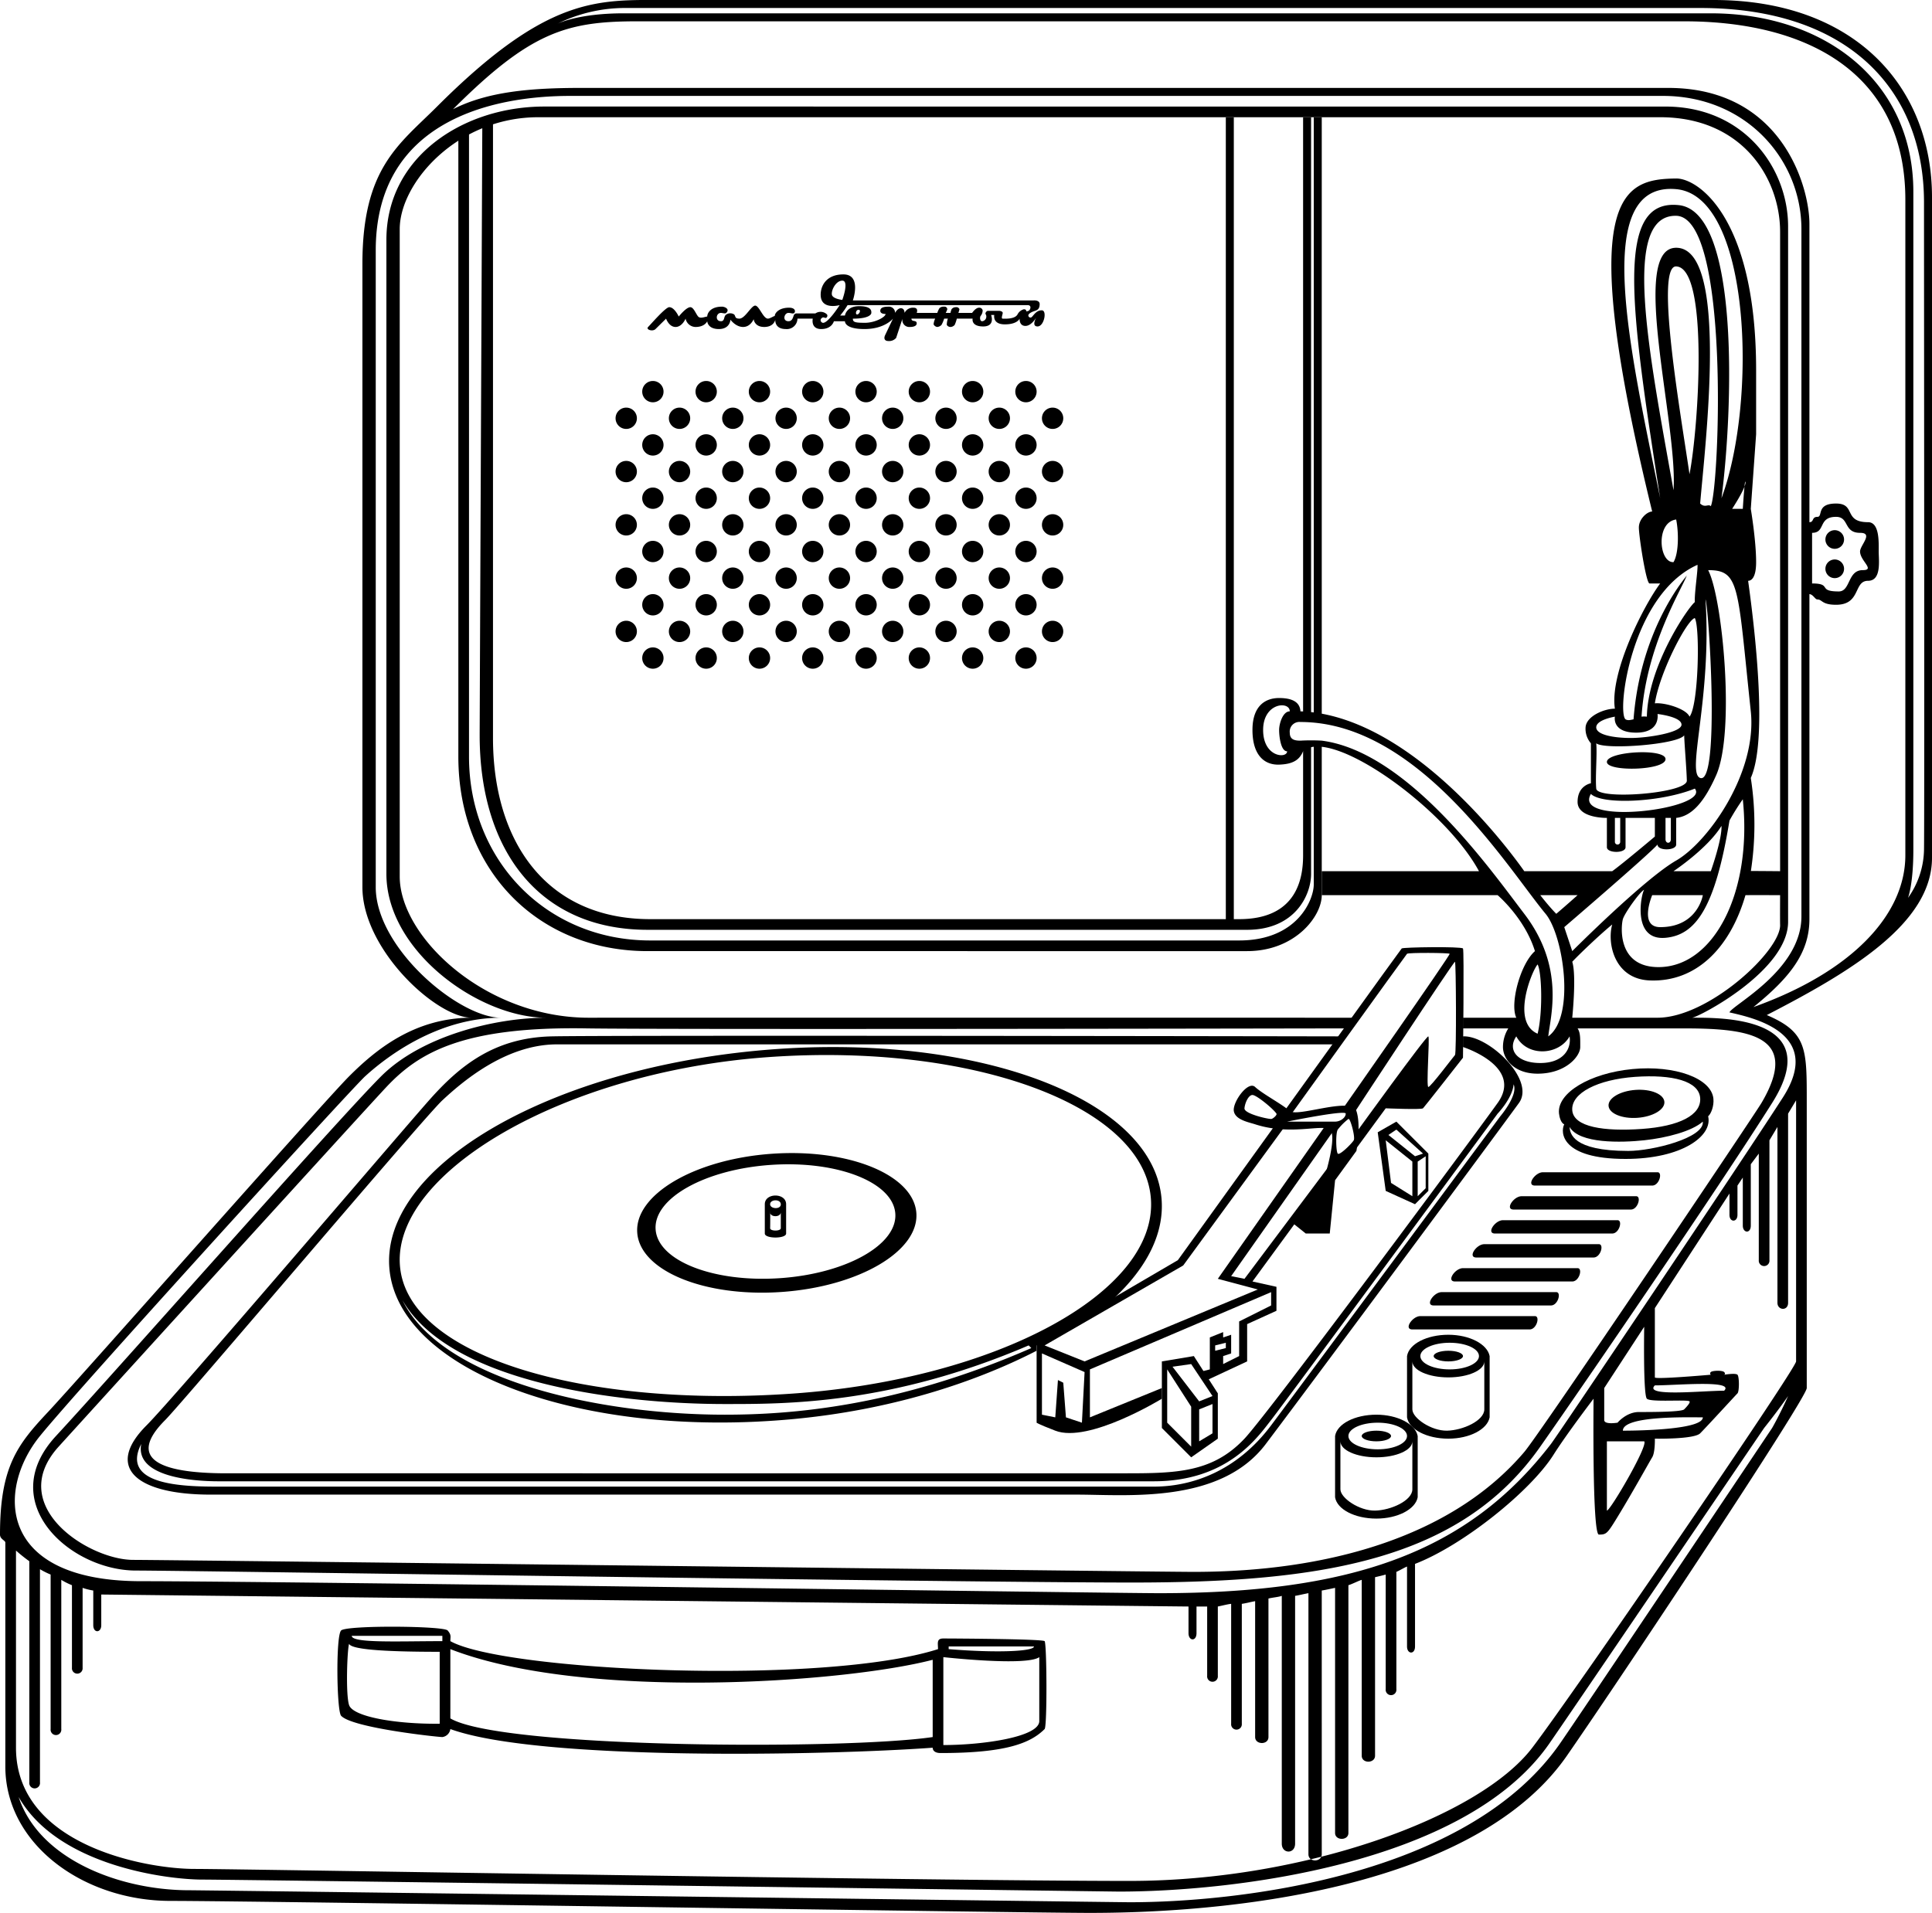 <?xml version="1.0" encoding="UTF-8"?>
<svg viewBox="0 0 725 718" xmlns="http://www.w3.org/2000/svg">
<defs><style>@keyframes hideshow { 0% { fill: black; } 100% { fill: #c22; } } .cls-1 { fill-rule: evenodd; fill: black; } .highlight { -webkit-animation: hideshow .3s ease-out infinite alternate; animation: hideshow .3s ease-out infinite alternate; }</style></defs>
<path id="case" class="cls-1" d="M177,382c-13.3,0-41-25.633-41-49V99c0-36,13.75-44.75,28-59C205.913-1.913,224.5,0,250,0H643c53.75,0,82,33.25,82,74V322c0,24.75-31,43-62,59,15.25,6.5,15,12.75,15,33V521c0,3.75-68,106.258-90,138-32.75,47.25-118.361,59-179,59-25.35,0-312.4-4.5-345-4.5S2,692.288,2,663V579c0-.818-2-1.25-2-3,0-25.451,6.5-33.75,18-46S121.25,413.75,131,404,155.353,382,177,382Zm545-63a31.866,31.866,0,0,1-6,18s2-5,2-18V72c0-41.4-33.216-67-76-67H234c-17.4,0-25,4-25,4a57.641,57.641,0,0,1,25-6H638c55.943,0,84,31,84,73C722,114.8,722.2,308.2,722,319ZM170,41c28.933-28.933,42.531-33,69-33H632c45.81,0,83,19.107,83,67V321c0,22.677-20.593,44-57,57,13.58-10.978,21-20.289,21-33V223c1.375,0.072,2.164,2.062,3,2,1.835,0,1.584,2,7,2,9.416,0,6.471-9,12-9,5.129,0,4-7.74,4-11s0.4-11-4-11c-9.4,0-4.4-7-12-7s-4.813,5-7,5-1.208,2-3,2V84c0-13.8-10.259-51-53-51H218C199.013,33,182.884,34.4,170,41ZM680,200c5.187,0,2.125-6,9-6,5,0,2.75,6,9,6,5.183,0,0,4.7,0,7,0,3.5,5.82,7,1,7-5.75,0-4.5,8-9,8-8.125,0-2.313-3-10-3V200Zm8.5-1a3.5,3.5,0,1,1-3.5,3.5A3.5,3.5,0,0,1,688.5,199Zm0,11a3.5,3.5,0,1,1-3.5,3.5A3.5,3.5,0,0,1,688.5,210ZM188,382c-15.909,0-47-26.242-47-49V94c0-48.333,43.25-58,73-58H624c31.333,0,52,24,52,50V344c0,20.191-26,33.25-27,36,8.75,2,35.667,7.667,20,32s-84.3,126.486-87,130c-31.15,40.507-74.426,56-147,56-18.412,0-330.94-4.5-382-4.5-54.241,0-54.2-34.591-38-54.5,15.63-19.2,116.9-130.36,122-135C148.077,393.916,166.614,382,188,382Zm17,0c-25.3,0-60-25.044-60-54V90c0-31.107,28.79-50.011,59.255-50.011L625,40c29.535,0,46,23.137,46,45V346c0,18.377-33.5,35.75-36,36,10,0,50.645-.73,30,32s-70.363,105.282-87,129c-29.984,42.745-82.1,51-153,51-65.7,0-354.276-4.5-374-4.5-24.655,0-53.144-25.491-30-50.5,22.508-24.321,105.367-118.367,122-135C158.25,388.75,185.961,382,205,382ZM6,582a58.567,58.567,0,0,0,5,4v83a2.016,2.016,0,1,0,4,0V589a29.875,29.875,0,0,0,4,2v58a2.014,2.014,0,1,0,4,0V593a26.551,26.551,0,0,0,4,2v31a2.009,2.009,0,1,0,4,0V596a23.378,23.378,0,0,0,4,1v13c0,3.062,3,3,3,0V598.5S442.009,603,446,603v10c0,3.026,3,3.19,3,0V603h4v26a2.013,2.013,0,1,0,4,0V603c1.465-.282,3.761-0.887,5-1v45a2.01,2.01,0,1,0,4,0V602c1.634-.225,3.366-0.718,5-1v51c0,2.945,5,3.026,5,0V600c1.634-.394,3.817-0.549,5-1v93c0,3.926,5,4.008,5,0V599c1.183-.169,3.648-0.775,5-1v98c0,3.108,5,3.026,5,0V597c1.465-.225,3.873-0.775,5-1v92c0,2.945,5,2.945,5,0V595c1.239-.338,3.93-1.718,5-2v66c0,3.026,5,2.945,5,0V592c1.183-.282,3.1-0.718,4-1v43a2.016,2.016,0,1,0,4,0V590c1.183-.507,3.1-1.662,4-2v30c0,2.945,3,3.108,3,0V587c17.991-6.927,43.363-27.291,52-41,4.85-7.7,15-21,15-21s-0.571,51,2,51,3.048-.242,6-5c5.958-9.6,12.857-22.143,14-24s1-7,1-7,14.714,0.286,17-2,13.286-14.286,14-15,0.714-6.286,0-7-5,0-5,0,0.714-.286,0-1-4.429-.571-5,0a0.622,0.622,0,0,0,0,1s-21,1.857-21,1V491l28-43v8c0,2.873,3,2.873,3,0V445l2-3v18c0,2.873,3,3.16,3,0V437l3-4v40a2.01,2.01,0,1,0,4,0V428l3-5v66c0,2.873,4,3.16,4,0V418l3-5v98c0,2.768-83.273,124.355-99,145-19.852,26.06-85.544,50-151,50-74.944,0-332.939-4.5-351-4.5S6,692.756,6,656V582Zm596-49V521l15-23s-0.429,25.571,1,27,15.211,0.211,16,1c0.394,0.394-.882,1.882-2,3-1,1-12.286,1-17,1s-8,4-8,4S602,534.857,602,533Zm45-11c4.112-4.113-17.888-2-26-2C616.6,524.4,638.887,522,647,522Zm-38,15c0-5.714,24.857-5,30-5C639.033,536.476,616.3,537,609,537Zm-6,30V541h14C618.571,542.571,604.286,567,603,567Zm68-43c-3.133,7.047-6,12-6,12s-74.277,110.912-80,119c-35.047,49.528-120.749,59-161,59-5.708,0-346.245-4.5-353-4.5-25.99,0-56.318-11.546-64-35,14.8,26.017,56.078,31,69,31S416.062,710,420,710c42.1,0,129.088-9.98,161-55,4.9-6.91,81-119,81-119S667.076,529.686,671,524ZM169,619v26c19.14,11.321,148.315,11.818,181,7V623C316.488,631.7,219.045,638.416,169,619Zm-38-2c0.729,1.895,10.561,3,34,3v27c-16.367.182-32.536-2.606-34-7C129.688,636.065,130.271,619.332,131,617Zm223,5s31.179,3.491,36,0v24c0,5.984-21.2,9-36,9V622Zm-188-6v-2H132C132,616.826,149.377,616,166,616Zm190,3v-1h32C388,619.828,374.452,620.5,356,619Zm-228-7c2.03-2.03,38.543-1.749,40,0s1,2.214,1,4c20.056,11.288,139.7,16.789,183,3,0-2.2-.66-4,2-4s37.169,0.169,38,1,1,32,0,33c-5.319,5.319-14.564,9-39,9-2.494,0-3-1.213-3-2-40.175,2.9-147.74,5.062-181-7a3.506,3.506,0,0,1-3,3c-1.626,0-33.879-3.423-38-8C126.345,642.162,125.97,614.03,128,612ZM668,327V87c0-20.141-14.253-43-45-43H202c-30.422,0-52,24.611-52,42V329c0,22.7,32.142,53.036,71,53,30.71-.028,287,0,287,0l-3,4s-255.364.488-285,0c-46.468-.765-62.953,9.187-75,22-8.434,8.97-116.274,127.572-123,135-20.205,22.313,11.277,42.5,28,42.5,14.157,0,382.579,4.5,398,4.5,49.551,0,96.638-12.828,124-45,6.076-7.144,86.246-126.335,89-131,15.515-26.284-6.454-28-30-28H592c1.1,1.619,1,3.9,1,7,0,3.468-5.413,10-16,10-8.951,0-13-5.619-13-10a13.358,13.358,0,0,1,2-7H549v-4h20c-2.452-5.21,1.453-20.072,7-25-3.83-12.393-14-21-14-21H496v-9h59c-12.9-23.959-55.953-54.5-66-45-1.278,2.92-3.342,4.817-9,5s-10-3.691-10-13,5.072-12,10-12,7.817,1.532,8,5c37.236,1.278,71.953,43.025,84,60h33c3.833-2.738,16-13,16-13v-7H610v11c0,2.373-7,2.3-7,0V307s-11,.206-11-6,5-7,5-7V279a8.356,8.356,0,0,1-2-6c0.287-4.212,6.984-7,11-7-2.008-13.324,10.611-38.421,17-47h-4c-1.278,0-4-17.715-4-21s3.175-6,5-6C590.778,72.5,608.8,67.25,629,67c8.213-.1,30,14.687,30,72v24l-2,28s2,11.786,2,20c0,6.023-1.9,7-3,7,2.92,20.99,7.206,60.128,1,74a114.161,114.161,0,0,1,.033,34.924C659.311,326.924,668,327,668,327Zm0,9s-0.051,10.061,0,11c0.527,9.659-26.835,35-46,35H590s1.643-15.889,0-21c2.008-2.19,9.889-9.8,15-14-2.008,7.118.849,20.437,14,21,17.519,0.75,30.258-12.245,36-32C657.415,335.954,668,336,668,336Zm-99,53c4.2,7.849,15.984,7.118,20,0,0.73,4.746-2.368,10-11,10S565.532,394.111,569,389Zm9-53h14s-3.8,3.427-8,7C581.163,340.11,578,336,578,336Zm-95-54c-2.369,0-3-5.631-3-8s1.377-7,4-7c0-3.977-10-3.322-10,7S483,284.792,483,282Zm5-4c-2.3,0-4-.433-4-3a3.619,3.619,0,0,1,4-4c44.322,0,77.749,54.819,92,72,6.673,8.045,11.27,38.568,1,46,0.811-7.567,6.342-25.924-9-46-12.7-16.621-43.705-60.811-76-65A72.127,72.127,0,0,0,488,278Zm89,110c2-8.082,1.574-23.105,0-26C574.962,364.191,566.882,383.622,577,388Zm13-31-3-9s31.559-27.067,35-31c0,2.487,7,2.318,7,0V307c5.9-.656,10.56-6.011,15-16,7.21-16.223,2.408-66.676-3-77,11.963,0,11,5.968,16,53,2.458,23.106-16.106,49.168-28,56C617.035,329.873,590,357,590,357Zm16-50h2v9a1,1,0,1,1-2,0v-9Zm21,8c0,1.767-2,1.767-2,0v-8h2v8Zm-30-17c4.138,4.137,26.187,3.2,39-2C642.074,303.676,589.862,310.192,597,298Zm2-19c3.2,2.536,30.731.47,33-3,0.133,3.87.866,12.195,1,17s-33.6,7.4-34,3S599.4,283,599,279Zm7-10s-7,1.125-7,4,6.75,4,13,4,19-2,19-5-9-4-9-4,1.25,7-8,7S606,269,606,269Zm15-5c3.875-.375,11.875,2.125,13,5,3.375-4.125,4-33.34,2-37C633.172,232.5,622.871,252.038,621,264Zm-11,6c0.93,0.558,2.07.186,3,0,2.712-35.352,20.761-54.616,20-54-1.986,5.193-15.323,26.6-17,53a7.169,7.169,0,0,1,2,0c0.372-18.976,15.395-40.954,18-43-0.2-3.258,1.186-11.954,1-14C612.067,223.162,606.651,267.4,610,270Zm30-45c1.218,2.639,5.543,69.729-2,67C632.713,290.087,642.436,262.147,640,225Zm-1,111s-1.9,12-16,12c-8.12,0-3-12-3-12h19Zm15-36a92.233,92.233,0,0,0-5,8c-5.333,32.667-12.635,42.973-24,44-12.924,1.168-9-17-8-18-1.333.333-7.333,8.667-8,11s-2.335,17.757,13,18C643,363.333,657.667,335,654,300Zm-51-14c0,3.75,21.75,3.25,22-1S603,282,603,286Zm47-95s5.25-8,5-10-1,10-1,10h-4Zm-22,20c1.963-3.286,1.992-11.031,1-16C621.25,196,622.5,211.25,628,211Zm18-24c13.5-36.25,11.06-113.506-17-116-32.164-2.859-17.25,60.5-6,116-11.25-72-17.079-112.6,7-110C653.026,79.485,650.25,154.5,646,187Zm-18-3c-9.5-53-19.5-103.4,1-103,20.248,0.4,16.25,101.75,13,109-0.957-.98-2.145.762-4-1,1.75-21.25,11.027-96-9-96C611.25,93,629.75,159.5,628,184Zm6-6c-3-20.75-13.137-78.321-5-78C641.251,100.483,637.5,160,634,178ZM207,389c-21.5.5-34.5,11-46,24S65.512,524.488,55,535c-16,16-3.5,26,24,26H404c19,0,53.936,3.628,71-19,21.656-28.717,86.981-116.946,95-128,6.324-8.718-11.5-25.5-21-25v4s22.854,7.247,13,21c-9.929,13.857-85.863,116.291-95,126-12.6,13.388-26.942,13-48,13H85c-26.5,0-37-6-23-20,6.519-6.519,97-113.5,104-120s23.5-21,43-21H501l2-3S228.5,388.5,207,389ZM53,542c-7.979,15.6,16.158,16,29,16H433c13.85,0,30.856-5.457,44-23,14.356-19.161,86-116,86-116s6.792-7.967,5-12c-0.448,5.228-6,11-6,11s-79.773,108.329-85,115c-5.05,6.445-16.32,23-44,23H82C72.207,556,50.642,554.331,53,542Zm521-43c2.667,0,4-5,2-5H533c-3,0-6.333,5-3,5h44Zm8-9c2.667,0,4-5,2-5H541c-3,0-6.333,5-3,5h44Zm8-9c2.667,0,4-5,2-5H549c-3,0-6.333,5-3,5h44Zm8-9c2.667,0,4-5,2-5H557c-3,0-6.333,5-3,5h44Zm7-9c2.667,0,4-5,2-5H564c-3,0-6.333,5-3,5h44Zm7-9c2.667,0,4-5,2-5H571c-3,0-6.333,5-3,5h44Zm8-9c2.667,0,4-5,2-5H579c-3,0-6.333,5-3,5h44Zm26-135c0.253,5.062-4,17-4,17H628S640.685,318.605,646,310Z"/>
<path id="speaker" class="cls-1" d="M172,51V284c0,43.02,30.2,73,71,73H468c18,0,28-13.053,28-21V279h-3v53c0,5.6-6.044,21-28,21H244c-38.787,0-68-29.891-68-69V50Zm9-6s-1,224.482-1,231c0,43.02,22.2,73,63,73H468c18,0,24-13.053,24-21V279h-3v42c0,8.291-2.044,24-24,24H244c-38.787,0-59-28.891-59-68V44ZM489,268V44h3V268h-3Zm4,0h3V44h-3V268ZM460,44h3V345h-3V44ZM235,153a4,4,0,1,1-4,4A4,4,0,0,1,235,153Zm10,10a4,4,0,1,1-4,4A4,4,0,0,1,245,163Zm0-20a4,4,0,1,1-4,4A4,4,0,0,1,245,143Zm10,10a4,4,0,1,1-4,4A4,4,0,0,1,255,153Zm10,10a4,4,0,1,1-4,4A4,4,0,0,1,265,163Zm0-20a4,4,0,1,1-4,4A4,4,0,0,1,265,143Zm10,10a4,4,0,1,1-4,4A4,4,0,0,1,275,153Zm10,10a4,4,0,1,1-4,4A4,4,0,0,1,285,163Zm0-20a4,4,0,1,1-4,4A4,4,0,0,1,285,143Zm10,10a4,4,0,1,1-4,4A4,4,0,0,1,295,153Zm10,10a4,4,0,1,1-4,4A4,4,0,0,1,305,163Zm0-20a4,4,0,1,1-4,4A4,4,0,0,1,305,143Zm10,10a4,4,0,1,1-4,4A4,4,0,0,1,315,153Zm10,10a4,4,0,1,1-4,4A4,4,0,0,1,325,163Zm0-20a4,4,0,1,1-4,4A4,4,0,0,1,325,143Zm10,10a4,4,0,1,1-4,4A4,4,0,0,1,335,153Zm10,10a4,4,0,1,1-4,4A4,4,0,0,1,345,163Zm0-20a4,4,0,1,1-4,4A4,4,0,0,1,345,143Zm10,10a4,4,0,1,1-4,4A4,4,0,0,1,355,153Zm10,10a4,4,0,1,1-4,4A4,4,0,0,1,365,163Zm0-20a4,4,0,1,1-4,4A4,4,0,0,1,365,143Zm10,10a4,4,0,1,1-4,4A4,4,0,0,1,375,153Zm10,10a4,4,0,1,1-4,4A4,4,0,0,1,385,163Zm0-20a4,4,0,1,1-4,4A4,4,0,0,1,385,143Zm10,10a4,4,0,1,1-4,4A4,4,0,0,1,395,153ZM235,173a4,4,0,1,1-4,4A4,4,0,0,1,235,173Zm10,10a4,4,0,1,1-4,4A4,4,0,0,1,245,183Zm10-10a4,4,0,1,1-4,4A4,4,0,0,1,255,173Zm10,10a4,4,0,1,1-4,4A4,4,0,0,1,265,183Zm10-10a4,4,0,1,1-4,4A4,4,0,0,1,275,173Zm10,10a4,4,0,1,1-4,4A4,4,0,0,1,285,183Zm10-10a4,4,0,1,1-4,4A4,4,0,0,1,295,173Zm10,10a4,4,0,1,1-4,4A4,4,0,0,1,305,183Zm10-10a4,4,0,1,1-4,4A4,4,0,0,1,315,173Zm10,10a4,4,0,1,1-4,4A4,4,0,0,1,325,183Zm10-10a4,4,0,1,1-4,4A4,4,0,0,1,335,173Zm10,10a4,4,0,1,1-4,4A4,4,0,0,1,345,183Zm10-10a4,4,0,1,1-4,4A4,4,0,0,1,355,173Zm10,10a4,4,0,1,1-4,4A4,4,0,0,1,365,183Zm10-10a4,4,0,1,1-4,4A4,4,0,0,1,375,173Zm10,10a4,4,0,1,1-4,4A4,4,0,0,1,385,183Zm10-10a4,4,0,1,1-4,4A4,4,0,0,1,395,173ZM235,193a4,4,0,1,1-4,4A4,4,0,0,1,235,193Zm10,10a4,4,0,1,1-4,4A4,4,0,0,1,245,203Zm10-10a4,4,0,1,1-4,4A4,4,0,0,1,255,193Zm10,10a4,4,0,1,1-4,4A4,4,0,0,1,265,203Zm10-10a4,4,0,1,1-4,4A4,4,0,0,1,275,193Zm10,10a4,4,0,1,1-4,4A4,4,0,0,1,285,203Zm10-10a4,4,0,1,1-4,4A4,4,0,0,1,295,193Zm10,10a4,4,0,1,1-4,4A4,4,0,0,1,305,203Zm10-10a4,4,0,1,1-4,4A4,4,0,0,1,315,193Zm10,10a4,4,0,1,1-4,4A4,4,0,0,1,325,203Zm10-10a4,4,0,1,1-4,4A4,4,0,0,1,335,193Zm10,10a4,4,0,1,1-4,4A4,4,0,0,1,345,203Zm10-10a4,4,0,1,1-4,4A4,4,0,0,1,355,193Zm10,10a4,4,0,1,1-4,4A4,4,0,0,1,365,203Zm10-10a4,4,0,1,1-4,4A4,4,0,0,1,375,193Zm10,10a4,4,0,1,1-4,4A4,4,0,0,1,385,203Zm10-10a4,4,0,1,1-4,4A4,4,0,0,1,395,193ZM235,213a4,4,0,1,1-4,4A4,4,0,0,1,235,213Zm10,10a4,4,0,1,1-4,4A4,4,0,0,1,245,223Zm10-10a4,4,0,1,1-4,4A4,4,0,0,1,255,213Zm10,10a4,4,0,1,1-4,4A4,4,0,0,1,265,223Zm10-10a4,4,0,1,1-4,4A4,4,0,0,1,275,213Zm10,10a4,4,0,1,1-4,4A4,4,0,0,1,285,223Zm10-10a4,4,0,1,1-4,4A4,4,0,0,1,295,213Zm10,10a4,4,0,1,1-4,4A4,4,0,0,1,305,223Zm10-10a4,4,0,1,1-4,4A4,4,0,0,1,315,213Zm10,10a4,4,0,1,1-4,4A4,4,0,0,1,325,223Zm10-10a4,4,0,1,1-4,4A4,4,0,0,1,335,213Zm10,10a4,4,0,1,1-4,4A4,4,0,0,1,345,223Zm10-10a4,4,0,1,1-4,4A4,4,0,0,1,355,213Zm10,10a4,4,0,1,1-4,4A4,4,0,0,1,365,223Zm10-10a4,4,0,1,1-4,4A4,4,0,0,1,375,213Zm10,10a4,4,0,1,1-4,4A4,4,0,0,1,385,223Zm10-10a4,4,0,1,1-4,4A4,4,0,0,1,395,213ZM235,233a4,4,0,1,1-4,4A4,4,0,0,1,235,233Zm10,10a4,4,0,1,1-4,4A4,4,0,0,1,245,243Zm10-10a4,4,0,1,1-4,4A4,4,0,0,1,255,233Zm10,10a4,4,0,1,1-4,4A4,4,0,0,1,265,243Zm10-10a4,4,0,1,1-4,4A4,4,0,0,1,275,233Zm10,10a4,4,0,1,1-4,4A4,4,0,0,1,285,243Zm10-10a4,4,0,1,1-4,4A4,4,0,0,1,295,233Zm10,10a4,4,0,1,1-4,4A4,4,0,0,1,305,243Zm10-10a4,4,0,1,1-4,4A4,4,0,0,1,315,233Zm10,10a4,4,0,1,1-4,4A4,4,0,0,1,325,243Zm10-10a4,4,0,1,1-4,4A4,4,0,0,1,335,233Zm10,10a4,4,0,1,1-4,4A4,4,0,0,1,345,243Zm10-10a4,4,0,1,1-4,4A4,4,0,0,1,355,233Zm10,10a4,4,0,1,1-4,4A4,4,0,0,1,365,243Zm10-10a4,4,0,1,1-4,4A4,4,0,0,1,375,233Zm10,10a4,4,0,1,1-4,4A4,4,0,0,1,385,243Zm10-10a4,4,0,1,1-4,4A4,4,0,0,1,395,233ZM245.989,123.508l3.96-3.906s1.089,3.125,3.564,3.125,3.762-3.125,3.762-3.125a3.874,3.874,0,0,0,3.96,3.125c3.366-.1,4.158-2.149,4.158-2.149s0.1,2.93,4.356,2.93,4.357-3.516,4.357-3.516,1.93,2.735,4.752,2.735,3.96-2.93,3.96-2.93,0.247,2.93,3.96,2.93,4.158-2.735,4.158-2.735-0.4,3.516,3.96,3.516a3.981,3.981,0,0,0,4.356-3.906H305s-0.875,3.906,3.168,3.906,4.752-2.93,4.752-2.93h4.158s-0.3,2.93,7.326,2.93,10.693-3.906,10.693-3.906-2.782,5.84-2.97,6.25c-0.567,1.229-.116,2.148,1.188,2.148a3.451,3.451,0,0,0,2.97-1.172l2.376-7.226a2.6,2.6,0,0,0,2.772,3.125c1.3,0,2.574-.324,2.574-1.368,0-1.379-1.98-.379-1.98-1.757h8.91a5.762,5.762,0,0,0-.594,2.148,1.769,1.769,0,0,0,1.386.977,2.565,2.565,0,0,0,1.584-.782,12.841,12.841,0,0,0,.99-2.343h1.386a8.03,8.03,0,0,0-.4,2.343,1.607,1.607,0,0,0,1.386.782,2.186,2.186,0,0,0,1.584-.782,13.623,13.623,0,0,0,.792-2.343h5.941s-0.693,2.929,3.96,2.929,2.97-4.3,2.97-4.3h1.188s-0.792,3.516,3.96,3.516,5.544-2.148,5.544-2.148-0.2,2.734,2.178,2.734,4.158-3.32,4.158-3.32-2.079,3.515.4,3.515,3.664-6.054,1.585-6.054c-2.031,0-2.931,1.719-3.763,2.539a0.783,0.783,0,0,1-.99,0c-0.68-.671-0.134-1.357,1.188-1.954s2.769-.488,2.772-2.929c0-1.526-2.178-1.367-2.178-1.367H320.043s3.43-9.766-3.564-9.766c-6.352,0-8.514,4.216-8.514,7.617,0,5.935,7.128,3.906,7.128,3.906s-5.107,8.048-6.732,6.446a0.936,0.936,0,0,1,0-1.563c0.7-.7,1.328.252,1.782-0.2a0.9,0.9,0,0,0,.2-1.172,3.45,3.45,0,0,0-4.356-.391h-7.129a1.049,1.049,0,0,0-.792.391c-0.445.439-.445,2.539-2.178,2.539-2.425,0-1.633-3.125,0-3.125,0.99,0,1.683.488,2.178,0s0.441-1.953-1.98-1.953c-3.762,0-5.346,2-5.346,3.125-0.425,0-1.782.977-2.574,0.977-1.782,0-3.267-4.834-4.752-4.883s-3.812,4.883-5.94,4.883c-1.884,0-1.337-.928-1.98-1.563a2.649,2.649,0,0,0-3.168.195c-0.793.782-.347,2.344-1.783,2.344-2.279,0-1.881-3.125,0-3.125,0.594,0,1.56.415,1.981,0,1.485-1.465-.594-2.344-1.585-2.344-4.356,0-5.544,2.5-5.544,3.711-0.6,0-2.277.782-3.168,0.2s-1.811-3.711-3.168-3.711c-1.584,0-4.356,3.515-4.356,3.515s-1.584-3.515-3.564-3.515c-1.41,0-6.93,6.445-7.92,7.422S244.9,124.582,245.989,123.508Zm70.094-10.938s2.671-7.226,0-7.226-4.551,4.4-3.762,5.664S316.083,112.57,316.083,112.57Zm5.544,5.469c0.741,0.044,1.657-1.7.594-1.758S320.887,118,321.627,118.039Zm-6.336.391h1.782s0.448-3.516,5.346-3.516,4.554,2.021,4.554,2.539-0.79,2.158-6.93,2.158c0,1.3.776,1.553,4.554,1.553s7.723-2.165,7.723-3.32c-0.945,0-1.981-.24-1.981-1.172s0.725-1.563,2.971-1.563a2.307,2.307,0,0,1,2.574,2.344s0.859-1.758,2.178-1.758c1.432,0,1.386,1.758,1.386,1.758a3.458,3.458,0,0,1,3.366-1.953c2.017,0,1.188,1.953,1.188,1.953h7.722a9.081,9.081,0,0,1,.792-1.758,2.14,2.14,0,0,1,1.782-.586,1.021,1.021,0,0,1,1.188.977,9.021,9.021,0,0,1-.594,1.367h1.782a7.365,7.365,0,0,1,.4-1.367,1.9,1.9,0,0,1,1.584-.781,1.215,1.215,0,0,1,1.386.781c-0.037.261-.4,1.367-0.4,1.367h5.149s1.294-1.953,2.574-1.953a1.281,1.281,0,0,1,1.386.977,3.371,3.371,0,0,1-.792,2.148c-0.357.612-.2,1.953,0.594,1.953a1.754,1.754,0,0,0,1.386-2.539c-0.427-.421.225-1.367,0.792-1.367h4.158c0.453,0,1.386.226,1.386,0.781s-0.729,2.158,0,2.158,4.5,0.272,5.544-1.572a3.774,3.774,0,0,1,2.376-1.953c1.109,0,.815.781,0.99,0.781a1.923,1.923,0,0,0,1.035-.361c0.585-.658.837-1.983-0.639-1.983h-67.52A33.545,33.545,0,0,1,315.291,118.43Z"/>
<path id="autostop" class="cls-1" d="M520,447l-3-22,7-4,12,12v14l-5,5Zm0-19,10,8v13l-8-5Zm12,8,3-2v12l-3,3V436Zm-8-12,10,9-3,1-10-8Z"/>
<path id="speed" class="cls-1" d="M436,536V511l12-2,9,14v17l-10,7Zm2-22,9,14v15l-9-9V514Zm12,15,5-2v11l-5,3V529Zm-3-17,8,12-5,2-10-13Z"/>
<path id="clamp" class="cls-1" d="M485,459l5,4h9l2-20,8-11s1.833-9.5,0-15-22.167,2.5-25,0-10.333-6.5-13-9-8.5,5.667-8,9,5.6,4.22,8,5c13.333,4.333,25-.167,28,2s-2,18-2,18Zm17-35a22.508,22.508,0,0,1,4-4c0.667-.5,2.667,6.833,2,8s-5.333,5.833-6,5S501.167,425.333,502,424Zm-1-3c2,0,4-1.5,4-3s-22,3-22,3h18Zm-22-3c-1.244-1.866-7.5-7-9-7s-2.833,3-3,5,8.463,4,10,4C477.667,420,479.333,418.5,479,418Z"/>
<path id="disk" class="cls-1" d="M284.024,394.372c79.984-7.542,147.947,17.068,151.8,54.968,1.356,13.336-5.408,26.541-18.229,38.384C417.154,488.037,415,490,415,490l-26,15a13.6,13.6,0,0,0,0,2c-24.166,12.417-55.532,22.272-91.025,25.618-79.984,7.542-147.946-18.068-151.8-55.967S204.041,401.914,284.024,394.372Zm4.488,2.4c76.687-5.409,140.911,18.306,143.38,53.246s-57.7,67.649-134.382,73.058-144.979-13.317-147.448-48.257S211.826,402.18,288.512,396.772ZM151,488c14.827,30.242,74.147,43,121,43,24.4,0,64.255-2.823,115-25a10.947,10.947,0,0,0-1-1c-51.781,22.227-91.191,22-114,22C233.418,527,169.089,519.427,151,488Zm136-25V452c0-4.356,8-4.337,8,0v11C295,465,287,465,287,463Zm2-11c0-1.857,3.912-2.034,4,0S289,453.857,289,452Zm0,3c0.044-1.99.049,4.848,0,6s4,1.192,4,0v-6C293,456.989,288.956,456.989,289,455Zm0.686-21.937c28.925-2.022,53.184,7.95,54.186,22.275s-21.634,27.576-50.558,29.6-53.184-7.95-54.186-22.275S260.762,435.086,289.686,433.063Zm-0.243,4.168c24.836-1.658,45.668,6.52,46.528,18.266s-18.577,22.613-43.414,24.272-45.668-6.52-46.528-18.266S264.606,438.89,289.443,437.231Z"/>
<path id="tonearm" class="cls-1" d="M534,416c0.572-.572,15-19,15-19s0.482-40.518,0-41c-0.783-.783-22.517-0.483-23,0s-44,61-44,61l2,2,20-3,4,2,1,7v6l11-15S533.428,416.572,534,416Zm-56,7h22v17l-30,41,9,2v9l-11,5v14l-15,7-6-7-11,2v12s-27.438,16.867-40,12c-7.094-2.749-7-3-7-3V504l53-31Zm6-4s43.517-60.518,44-61,15.614-.386,16,0-40,58-40,58Zm24-1s37.614-57.386,38-57,0.579,34.421,0,35-9.131,12-10,12,0.579-18.421,0-19-27,36-27,36Zm-26,5h15l-40,57,15,4-65,27-15-6,52-30Zm-5,62-68,29v18l27-11v-8l11-2,3,4,4-1V502l5-2v2l3-1v7l-3,1v3l6-3V496l12-6v-5Zm-71,49,1-19-16-7v23l5,1,1-14,2,1,1,13Zm94-109-38,54,5,1,33-44V425Zm-40,79v2l-4,1v-2Z"/>
<path id="volume" class="cls-1" d="M516.5,531c7.967,0,14.629,3.509,15.5,8v23c-0.852,4.5-7.518,8-15.5,8-8.053,0-14.744-3.439-15.5-8V539C501.736,534.427,508.432,531,516.5,531Zm0.5,3c6.075,0,11,2.239,11,5s-4.925,5-11,5-11-2.239-11-5S510.925,534,517,534Zm-1,33c5.894-.109,14-3.743,14-8V541c0,3.314-6.044,6-13.5,6s-13.5-2.686-13.5-6v18C503,562.274,510.106,567.109,516,567Zm0.5-30c3.038,0,5.5.895,5.5,2s-2.462,2-5.5,2-5.5-.895-5.5-2S513.462,537,516.5,537Z"/>
<path id="tone" class="cls-1" d="M543.5,501c7.967,0,14.629,3.509,15.5,8v23c-0.852,4.5-7.518,8-15.5,8-8.053,0-14.744-3.439-15.5-8V509C528.736,504.427,535.432,501,543.5,501Zm0.5,3c6.075,0,11,2.239,11,5s-4.925,5-11,5-11-2.239-11-5S537.925,504,544,504Zm-1,33c5.894-.109,14-3.743,14-8V511c0,3.314-6.044,6-13.5,6s-13.5-2.686-13.5-6v18C530,532.274,537.106,537.109,543,537Zm0.5-30c3.038,0,5.5.895,5.5,2s-2.462,2-5.5,2-5.5-.895-5.5-2S540.462,507,543.5,507Z"/>
<path id="fusebox" class="cls-1" d="M612.6,401.271c16-1.524,29.6,3.449,30.37,11.108,0.271,2.695-.839,5.658-1.974,6.621,1.774,7.325-9.735,16-31,16-24.162,0-24.539-9.987-23-13-1.276-.441-1.852-2.889-1.974-4.1C584.255,410.239,596.6,402.8,612.6,401.271Zm0.949,2.93c14.05-.99,24.006,1.562,24.458,7.959s-7.854,10.6-21.9,11.586S590.45,423.1,590,416.7,599.5,405.192,613.553,404.2ZM589,423c0.162,2.307.956,9,22,9,9.1,0,28.65-4.889,28-11-4.161,3.64-13.549,6.09-22,7S592.619,429.351,589,423Zm24.737-13.91c5.787-.409,10.64,1.606,10.841,4.5s-4.328,5.572-10.115,5.981-10.64-1.607-10.841-4.5S607.95,409.5,613.737,409.09Z"/>
</svg>
